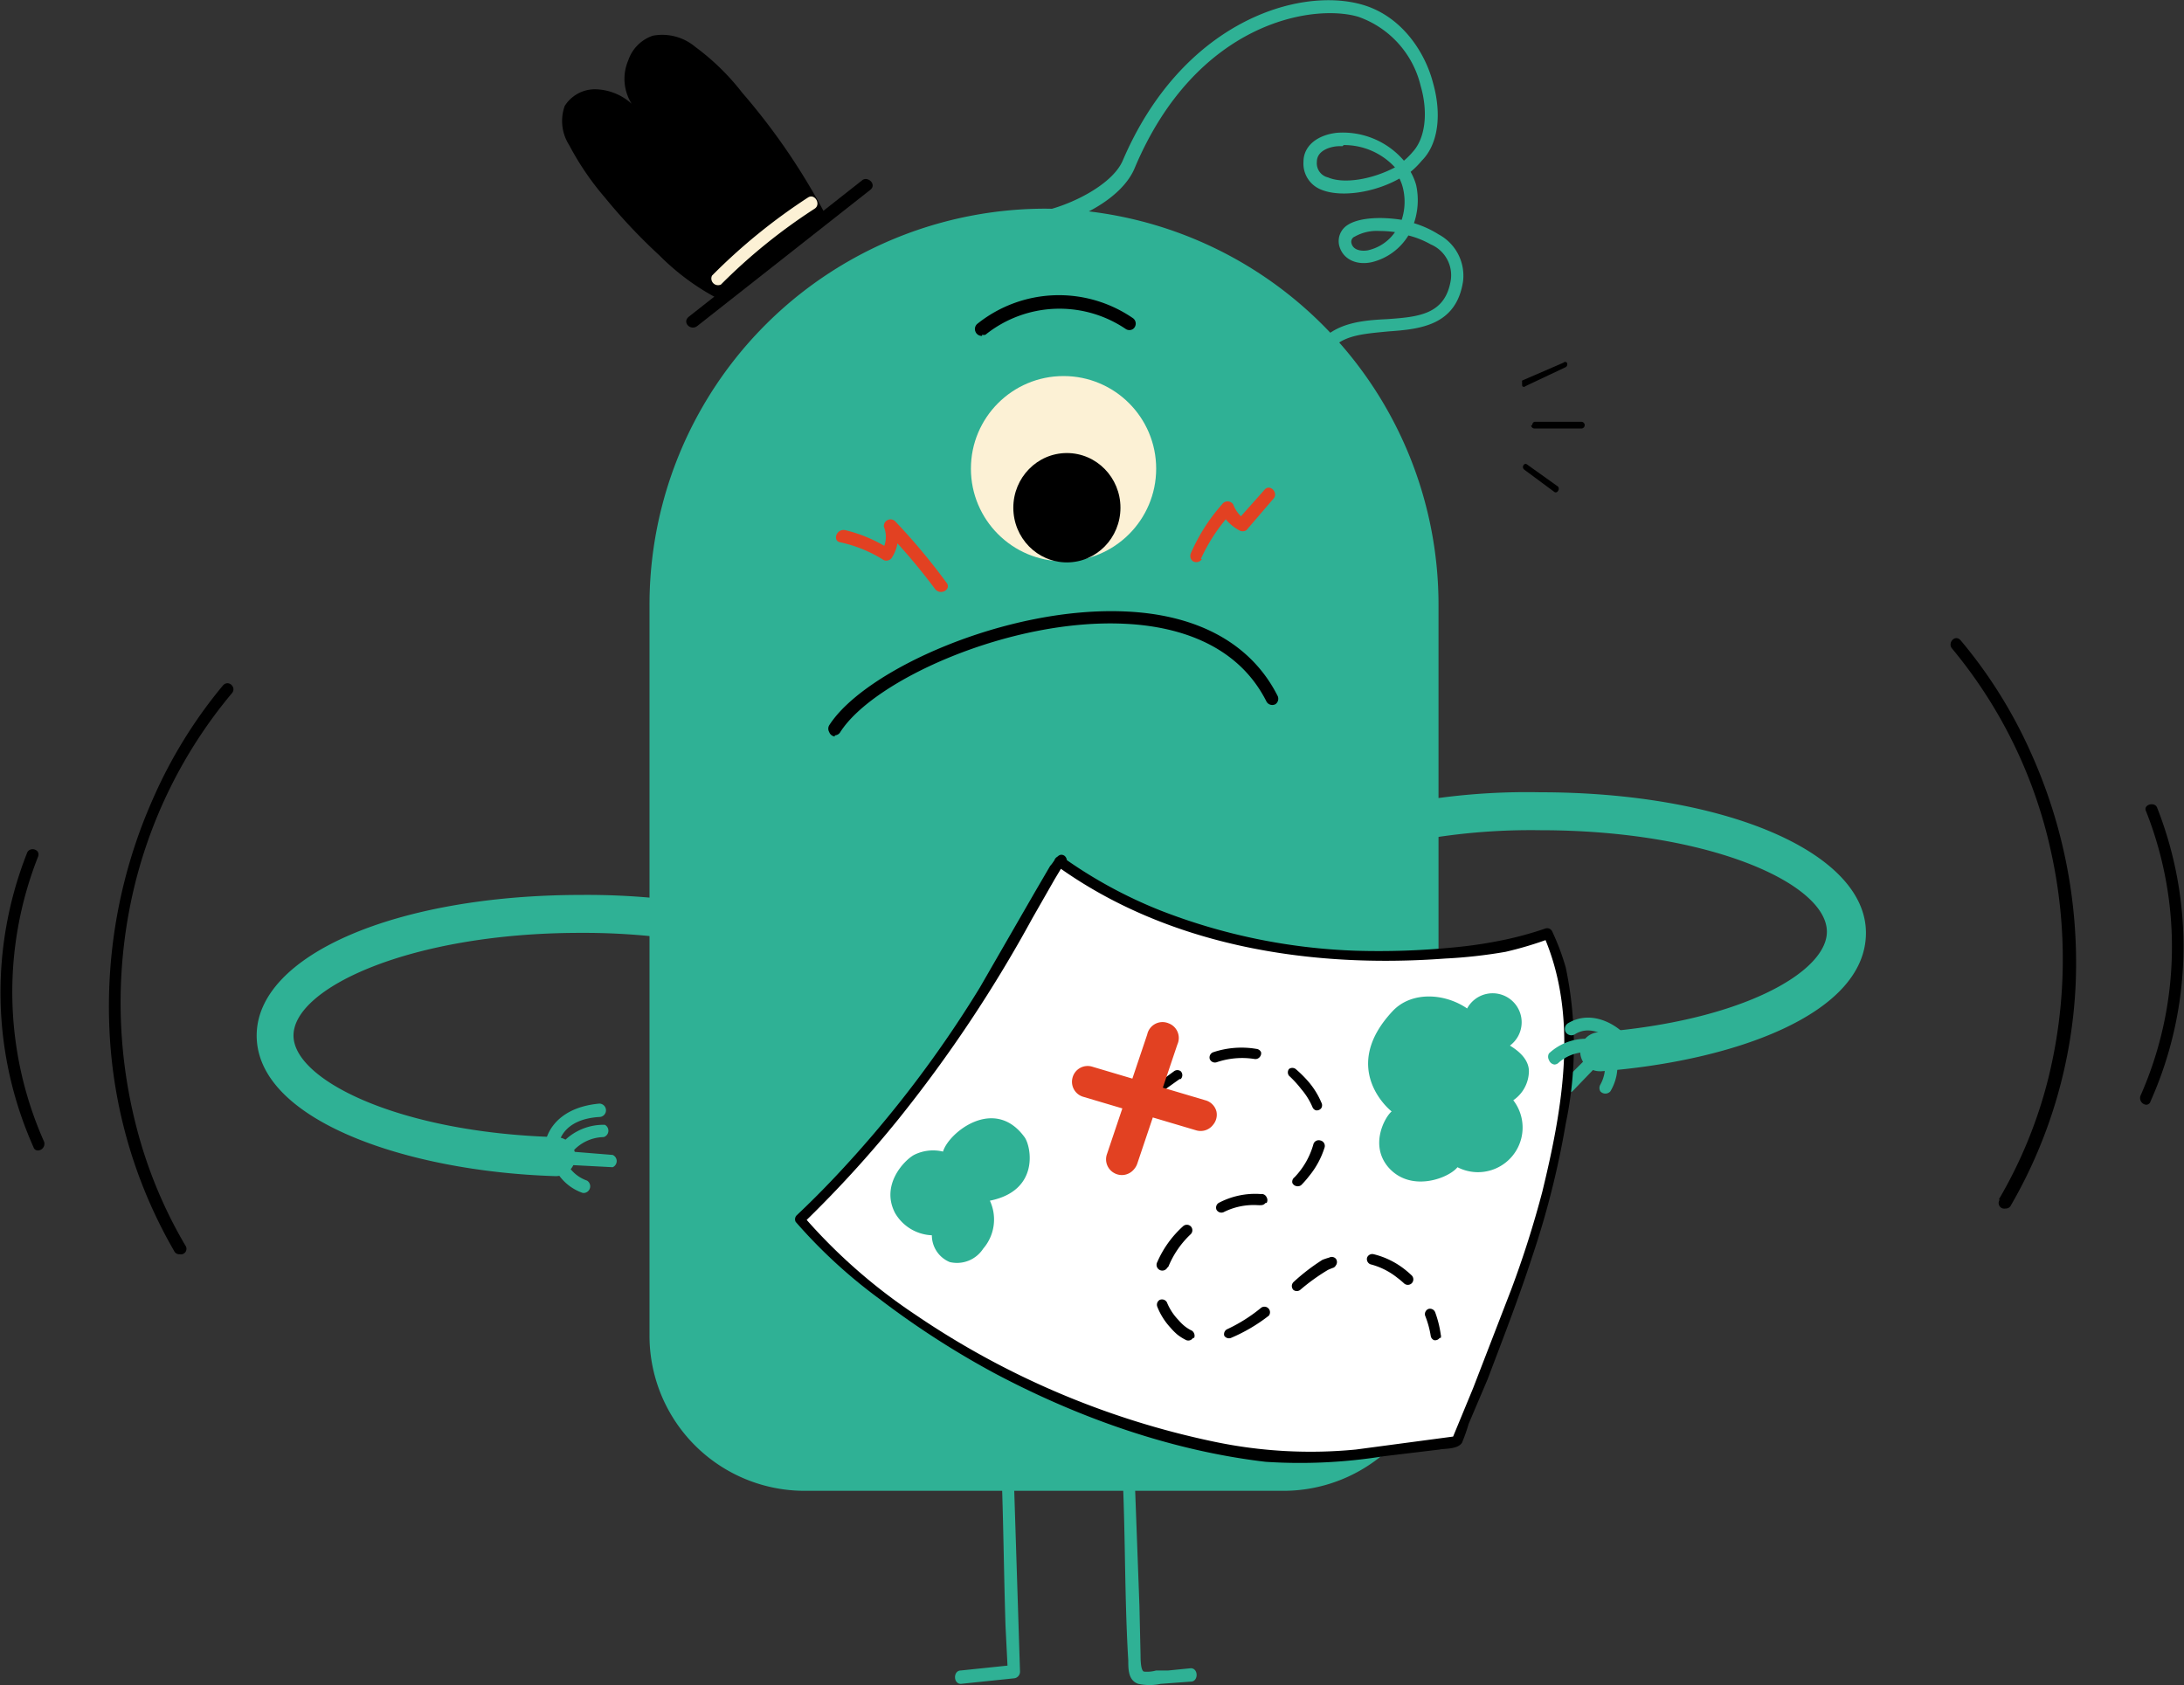 <svg xmlns="http://www.w3.org/2000/svg" viewBox="0 0 195.7 151">
  <rect x="0" y="0" width="195.7" height="151" fill="#333333" stroke="none"/>
  <g data-name="Group 40" transform="translate(23)">
    <path fill="#2fb195" d="M70.6 18.7a35.5 35.5 0 0 1 35.3 35.6v65.3a13.9 13.9 0 0 1-13.8 14h-43a13.9 13.9 0 0 1-13.9-14V54.3a35.5 35.5 0 0 1 35.4-35.6Z" data-name="Path 191"/>
    <path fill="#2fb195" d="M26.8 105.4C13.5 105 0 100.4 0 92.8c0-7.2 12.5-12.6 29.1-12.6a63.8 63.8 0 0 1 14.3 1.5 1.7 1.7 0 0 1-.7 3.4A60.3 60.3 0 0 0 29 83.6c-15.1 0-25.7 4.9-25.7 9.2 0 4 9.5 8.7 23.5 9.1a1.7 1.7 0 0 1 0 3.5Zm93.6-9.4a1.7 1.7 0 0 1-.1-3.5c12.8-1 20.4-5.4 20.4-9 0-4.3-10.5-9.1-25.7-9.1a56.7 56.7 0 0 0-16.5 2.2 1.7 1.7 0 0 1-2.1-1.1 1.7 1.7 0 0 1 1-2.2A59.3 59.3 0 0 1 115 71c16.6 0 29.2 5.4 29.2 12.6 0 7.3-11.9 11.5-23.7 12.4h-.1Zm-24-64.8-.9-.8c1.5-1.5 3.7-1.7 5.8-1.8 2.8-.2 5.2-.4 5.7-3.5a3 3 0 0 0-1.8-3.2 8 8 0 0 0-2-.8 5.3 5.3 0 0 1-3.3 2.4c-1.4.3-2.6-.3-2.9-1.5a1.7 1.7 0 0 1 .7-1.8c1-.7 3-.8 4.9-.5a5.2 5.2 0 0 0 .1-2.9 4 4 0 0 0-.3-.8c-2.3 1.3-5.3 1.7-7 1a2.5 2.5 0 0 1-1.6-2.5c0-1.4 1.2-2.4 3-2.6a7.2 7.2 0 0 1 6 2.5 6.4 6.4 0 0 0 .8-.8c1.1-1.2 1.4-3.5.7-5.9a8.7 8.7 0 0 0-5.6-6.2C94.6.3 84.2 2 78.7 15c-1.2 3-5.7 5-8.4 5.4L70 19c2.5-.4 6.6-2.3 7.6-4.6C82.9 2 93.3-1.2 99 .4c3.6 1 5.7 4.3 6.4 7 .8 2.8.5 5.5-1 7a7.6 7.6 0 0 1-1 1 5.1 5.1 0 0 1 .5 1.2 6.4 6.4 0 0 1-.2 3.4 9 9 0 0 1 2.2 1 4.2 4.2 0 0 1 2.2 4.2c-.6 4-3.9 4.3-6.7 4.5-2 .2-3.9.3-5 1.5Zm4.2-10.5a4 4 0 0 0-2.2.5.5.5 0 0 0-.3.6c.2.8 1.3.7 1.6.6a4 4 0 0 0 2.3-1.6 9.5 9.5 0 0 0-1.4-.1Zm-3.3-7.6H97c-.6 0-2 .3-2 1.4a1.3 1.3 0 0 0 1 1.4c1.4.6 3.9.2 6-.9a6.2 6.2 0 0 0-4.6-2Z" data-name="Path 192"/>
    <circle cx="8.3" cy="8.3" r="8.3" fill="#fcf1d5" data-name="Ellipse 4" transform="translate(64 33.7)"/>
    <ellipse cx="4.8" cy="4.9" data-name="Ellipse 5" rx="4.8" ry="4.9" transform="translate(67.8 40.6)"/>
    <path d="M51.8 66a.6.6 0 0 1-.5-.4.6.6 0 0 1 0-.6c3.2-5 16-10.7 26.6-10.2 6.6.3 11.3 3 13.6 7.6a.6.6 0 0 1-.2.7.6.6 0 0 1-.8-.2c-2.7-5.4-8.4-6.8-12.7-7-10.2-.5-22.5 5-25.5 9.7a.6.6 0 0 1-.5.3ZM65 30.1a.6.6 0 0 1-.6-.4.6.6 0 0 1 .2-.7 11.7 11.7 0 0 1 13.9-.5.6.6 0 0 1 0 1 .6.6 0 0 1-.6 0 10.6 10.6 0 0 0-12.6.5.6.6 0 0 1-.3 0Z" data-name="Path 193"/>
    <path fill="#2fb195" d="M66.5 127c.4 6.2.4 12.4.6 18.7l.2 4 .6-.5-4.8.5c-.7 0-.7 1.2 0 1.2l4.8-.5a.6.6 0 0 0 .5-.6l-.6-18.8-.1-4c0-.8-1.2-.8-1.2 0Zm10.9 2c.5 6.6.3 13.2.7 19.8 0 .8 0 1.8.9 2.1a4.7 4.7 0 0 0 2 0l2.7-.2c.7 0 .7-1.2 0-1.2l-2 .2h-1.1a2.9 2.9 0 0 1-1.1.1c-.3-.1-.3-1.2-.3-1.5l-.1-4.4-.4-10.8c0-1.3 0-2.7-.2-4 0-.8-1.2-.8-1.1 0Z" data-name="Path 194"/>
    <path fill="#e24122" d="M84.6 50.1a15.6 15.6 0 0 1 2.8-4.2h-1a4.1 4.1 0 0 0 1.6 1.6.6.6 0 0 0 .7 0l2.4-2.8c.5-.5-.3-1.4-.8-.8l-2.4 2.7h.7a3 3 0 0 1-1.1-1.4.6.6 0 0 0-1 0 16.5 16.5 0 0 0-2.8 4.4.6.6 0 0 0 .2.7.6.6 0 0 0 .8-.2Zm-22.8 2.1a57 57 0 0 0-4.6-5.5.6.6 0 0 0-1 .5 2.4 2.4 0 0 1-.2 2.2l.7-.2a12.9 12.9 0 0 0-4-1.7c-.8-.1-1.1 1-.4 1.1a12 12 0 0 1 3.9 1.6.6.6 0 0 0 .7-.2 3.5 3.5 0 0 0 .4-3l-1 .5a54.6 54.6 0 0 1 4.5 5.3c.5.6 1.5 0 1-.6Z" data-name="Path 195"/>
    <path fill="#2fb195" d="M28 103.2a.6.6 0 0 1-.5-.3.6.6 0 0 1 .1-.7 5 5 0 0 1 3.6-1.4.6.6 0 0 1-.1 1.1 3.8 3.8 0 0 0-2.7 1.2.6.6 0 0 1-.4.1Z" data-name="Path 196"/>
    <path fill="#2fb195" d="M117.5 98a.6.6 0 0 1-.5-.4.6.6 0 0 1 0-.6l2.7-2.7a.6.6 0 0 1 .8 0 .6.6 0 0 1 0 .8l-2.6 2.7a.6.6 0 0 1-.4.1Zm3.4 0a.6.6 0 0 1-.5-.2.6.6 0 0 1 0-.6 3.3 3.3 0 0 0 .4-2 .6.6 0 1 1 1.1-.2 4.4 4.4 0 0 1-.6 2.8.6.6 0 0 1-.5.2Z" data-name="Path 198"/>
    <path d="M51 19.3a58 58 0 0 0-7.5-11 21.3 21.3 0 0 0-4.2-4.1 4.6 4.6 0 0 0-3.8-1 3.5 3.5 0 0 0-2.2 2.2 4.2 4.2 0 0 0 .3 3.9A5 5 0 0 0 30.3 8a3.2 3.2 0 0 0-2.7 1.5A4 4 0 0 0 28 13a25.3 25.3 0 0 0 3.2 4.7 50.7 50.7 0 0 0 4.9 5.2 21.4 21.4 0 0 0 5.3 3.9c.6.3 9.9-7 9.6-7.6Z" data-name="Path 199"/>
    <path d="M39.5 29.2 55 17c.6-.5-.3-1.3-.8-.8L38.7 28.4c-.6.5.2 1.3.8.8Z" data-name="Path 200"/>
    <path fill="#fcf1d5" d="M41.6 25.5a50.6 50.6 0 0 1 8.4-6.8c.6-.4 0-1.4-.6-1a52.1 52.1 0 0 0-8.6 7 .6.6 0 0 0 .8.8Z" data-name="Path 201"/>
  </g>
  <path fill="black" d="M15.6 112.1a43.4 43.4 0 0 1-5.8-20 45.8 45.8 0 0 1 3.9-20.5A42.6 42.6 0 0 1 20 61.4c.5-.5 1.2.2.8.7a42.6 42.6 0 0 0-9 18.4 44.5 44.5 0 0 0 .4 20.4 41.1 41.1 0 0 0 4.4 10.7.5.5 0 0 1-.5.8.5.5 0 0 1-.5-.3Zm163.5-4.6a41.1 41.1 0 0 0 4.4-10.7 44.5 44.5 0 0 0 .3-20.4 42.6 42.6 0 0 0-8.9-18.3c-.4-.5.3-1.3.8-.7a42.6 42.6 0 0 1 6.3 10.1 45.8 45.8 0 0 1 4 20.5 43.4 43.4 0 0 1-5.8 20 .5.5 0 0 1-.5.3.5.5 0 0 1-.5-.8ZM3 102.8a34 34 0 0 1-.6-26.3c.2-.7 1.3-.4 1 .3a33 33 0 0 0 .5 25.4.6.6 0 0 1-.5.9.4.4 0 0 1-.4-.3Zm188.8-4.6a33 33 0 0 0 .5-25.5c-.3-.6.8-.9 1-.3a34 34 0 0 1-.6 26.3.4.4 0 0 1-.4.3.6.6 0 0 1-.5-.8Zm-52.5-54.1-2.7-2a.3.3 0 0 1 0-.5.2.2 0 0 1 .2 0l2.8 2a.3.3 0 0 1 0 .4.2.2 0 0 1-.1.1.2.2 0 0 1-.2 0Zm-2-6a.3.3 0 0 1 .2-.3h4.2a.3.3 0 0 1 0 .6h-4.2a.3.3 0 0 1-.3-.3Zm-.9-3.6a.3.3 0 0 1 0-.2.3.3 0 0 1 0-.2l3.7-1.6a.2.2 0 0 1 .3 0 .3.3 0 0 1-.1.4l-3.6 1.7a.2.2 0 0 1-.3 0Z" data-name="Union 6"/>
  <g data-name="Group 37">
    <path fill="#fff" d="M95 77.2a51 51 0 0 0 32.1 8.4 38 38 0 0 0 11.2-1.8l.4-.1c3.2 7.1 1.8 15.5 0 23.2s-8.1 22.3-8.1 22.3-9.2 1.4-12.8 1.4a71.2 71.2 0 0 1-46.3-21.2A108.5 108.5 0 0 0 86 92.2c5-7.8 8.6-15 9-15Z" data-name="Path 185"/>
    <path d="M94.7 77.6c10 7.2 22.7 9.2 34.8 8.3a44.2 44.2 0 0 0 5.4-.6 32.2 32.2 0 0 0 4-1.2l-.6-.3c3.2 7.3 1.7 15.6-.1 23a90.5 90.5 0 0 1-2.8 8.8l-3.4 8.8-1.9 4.6.4-.3-9 1.2a42 42 0 0 1-12.7-.7A74.7 74.7 0 0 1 82 117.8a49.8 49.8 0 0 1-10-8.8v.6a103.7 103.7 0 0 0 8.5-9.3 122 122 0 0 0 12-18l2-3.5.6-1 .2-.2c.1-.2 0 0-.1 0 .6 0 .5-1-.1-1-.4 0-.7.7-1 1L92.7 80l-4.9 8.5a103.2 103.2 0 0 1-13 17 84 84 0 0 1-3.4 3.4.5.5 0 0 0-.1.6 46.2 46.2 0 0 0 7.5 6.9A78.2 78.2 0 0 0 89 123c7.5 4 15.9 7 24.4 8a47.2 47.2 0 0 0 10.6-.5l5-.6c.4-.1 1.6 0 2-.6a15.6 15.6 0 0 0 .6-1.7l1.7-4c1.4-3.7 2.8-7.3 4-11a78 78 0 0 0 3-11.9 34 34 0 0 0 0-14 21.6 21.6 0 0 0-1.2-3.2.5.5 0 0 0-.6-.3 30.7 30.7 0 0 1-3.6 1 40 40 0 0 1-4.6.7 69.2 69.2 0 0 1-8.8.3 53.1 53.1 0 0 1-17.5-3.6 41.3 41.3 0 0 1-8.8-4.8c-.5-.3-1 .4-.6.8Z" data-name="Path 186"/>
    <path d="M129 119.9a.5.5 0 0 1-.5.2.5.5 0 0 1-.3-.4 8.6 8.6 0 0 0-.5-1.8.5.5 0 0 1 .3-.6.5.5 0 0 1 .6.3 9.5 9.5 0 0 1 .5 2 .5.5 0 0 1 0 .3Zm-2.5-5a.3.3 0 0 1 0 .1.5.5 0 0 1-.7 0 7.6 7.6 0 0 0-.6-.5 6.4 6.4 0 0 0-2.4-1.2.5.5 0 0 1-.3-.6.5.5 0 0 1 .6-.3 7.3 7.3 0 0 1 2.7 1.3 8.5 8.5 0 0 1 .7.6.5.5 0 0 1 0 .7Zm-6.8-1.5a.5.5 0 0 1-.2.2 5.7 5.7 0 0 0-.5.2 17.8 17.8 0 0 0-2.5 1.8.5.5 0 0 1-.6 0 .5.5 0 0 1 0-.7 18 18 0 0 1 2.6-2 6.6 6.6 0 0 1 .6-.2.5.5 0 0 1 .6.1.5.5 0 0 1 0 .6Zm-6 4.5a15 15 0 0 1-3.4 2 .5.5 0 0 1-.6-.2.5.5 0 0 1 .3-.6 14.2 14.2 0 0 0 3-1.9.5.5 0 0 1 .7.7Zm-6.8 2a.5.5 0 0 1-.6.2 4.4 4.4 0 0 1-.8-.5 5.4 5.4 0 0 1-.6-.6 6 6 0 0 1-1.2-1.9.5.5 0 0 1 .2-.6.5.5 0 0 1 .7.3 5 5 0 0 0 1 1.5 4.5 4.5 0 0 0 .5.5 3.5 3.5 0 0 0 .6.4.5.5 0 0 1 .3.3.5.5 0 0 1 0 .4Zm10.4-14.5a8.2 8.2 0 0 1-.7.8.5.5 0 0 1-.4.1.5.5 0 0 1-.4-.3.5.5 0 0 1 .2-.5 7 7 0 0 0 1.7-3 .5.5 0 0 1 .6-.3.5.5 0 0 1 .4.6 7.6 7.6 0 0 1-1.4 2.6Zm-3.9 2.4a.5.5 0 0 1-.4.2 2.7 2.7 0 0 1-.3 0 6 6 0 0 0-3 .6.5.5 0 0 1-.7-.2.5.5 0 0 1 .2-.6 7 7 0 0 1 3.7-.8 1.8 1.8 0 0 0 .2 0 .5.5 0 0 1 .4.3.5.5 0 0 1 0 .5Zm5-8.5a.5.5 0 0 1-.5.2.5.5 0 0 1-.3-.3 6.2 6.2 0 0 0-1-1.6 9.6 9.6 0 0 0-1.1-1.2.5.5 0 0 1 0-.6.5.5 0 0 1 .6 0 10.5 10.5 0 0 1 1.2 1.2 7.1 7.1 0 0 1 1.1 1.8.5.5 0 0 1 0 .5Zm-13.8 14.3a.5.5 0 0 1-.9-.5 9.3 9.3 0 0 1 2.3-3.2.5.5 0 0 1 .7 0 .5.5 0 0 1 0 .7 8.3 8.3 0 0 0-2 2.9.5.5 0 0 1-.1.1Zm8.3-18.9a.5.5 0 0 1-.5.2 7.1 7.1 0 0 0-3.4.3.5.5 0 0 1-.6-.3.5.5 0 0 1 .3-.6 8 8 0 0 1 3.9-.3.5.5 0 0 1 .4.3.5.5 0 0 1-.1.4Zm-7.1 2a.5.5 0 0 1-.1 0l-1.4 1-.1.2a.5.5 0 0 1-.7-.1.5.5 0 0 1 0-.7h.2l1.5-1.1a.5.5 0 0 1 .6 0 .5.5 0 0 1 0 .7Z" data-name="Path 187"/>
    <path fill="#e24122" d="M108.7 100.8a1.4 1.4 0 0 1-1.5.5l-10.1-3a1.4 1.4 0 0 1-1-1.7 1.4 1.4 0 0 1 1.8-1l10.1 3a1.4 1.4 0 0 1 1 1 1.4 1.4 0 0 1-.3 1.2Z" data-name="Path 188"/>
    <path fill="#e24122" d="M101.6 104.8a1.4 1.4 0 0 1-1.8.3 1.4 1.4 0 0 1-.6-1.7l3.6-10.7a1.4 1.4 0 0 1 1.9-1 1.4 1.4 0 0 1 .8 1.9l-3.6 10.7a1.5 1.5 0 0 1-.3.5Z" data-name="Path 189"/>
    <g data-name="Group 36">
      <path fill="#2fb195" d="M84.5 103.2a3.8 3.8 0 0 0-2.6.3c-.9.5-3 2.7-1.7 5.2a4 4 0 0 0 3.3 2 2.6 2.6 0 0 0 1.6 2.4 2.8 2.8 0 0 0 3-1.2 4 4 0 0 0 .6-4.3c4.5-.9 3.7-4.9 3.1-5.7-2.7-3.7-6.8-.4-7.3 1.3Zm47-12.8c-2-1.4-5-1.6-6.7.2-4.7 5-.5 8.7-.1 9-.6.5-2 3-.3 5 2 2.3 5.4 1 6.2 0a4 4 0 0 0 5-6A3.2 3.2 0 0 0 137 96c0-1.3-1.4-2.1-1.7-2.3a2.6 2.6 0 1 0-3.9-3.2Z" data-name="Path 190"/>
    </g>
  </g>
  <path fill="#2fb195" d="m54.9 104.6-3.8-.2a.6.6 0 0 1 .1-1.2l3.7.3a.6.6 0 0 1 0 1.1Zm-2.5 2.3a.6.6 0 0 1-.2 0 4.4 4.4 0 0 1-2.2-1.7.6.6 0 0 1 .2-.8.6.6 0 0 1 .8.2 3.3 3.3 0 0 0 1.6 1.2.6.6 0 0 1-.2 1.1Zm86.9-11.5a.6.6 0 0 1-.5-.4.6.6 0 0 1 0-.6 4.9 4.9 0 0 1 3.7-1.3.6.6 0 0 1 0 1.2 3.8 3.8 0 0 0-2.8.9.6.6 0 0 1-.4.2Z" data-name="Path 197"/>
  <path fill="#2fb195" d="M49.5 103a.6.6 0 0 1-.4-.3.6.6 0 0 1-.2-.4c0-.1.5-3 4.8-3.4a.6.6 0 0 1 0 1.2c-3.3.2-3.6 2.3-3.6 2.3a.6.6 0 0 1-.6.5Zm95.6-9.4a.6.6 0 0 1-.4-.2c-.1 0-1.9-1.8-3.6-.7a.6.6 0 0 1-.8-.2.6.6 0 0 1 .2-.8c2-1.2 4.1 0 5 .9a.6.6 0 0 1 .1.6.6.6 0 0 1-.5.4Z" data-name="Path 202"/>
</svg>